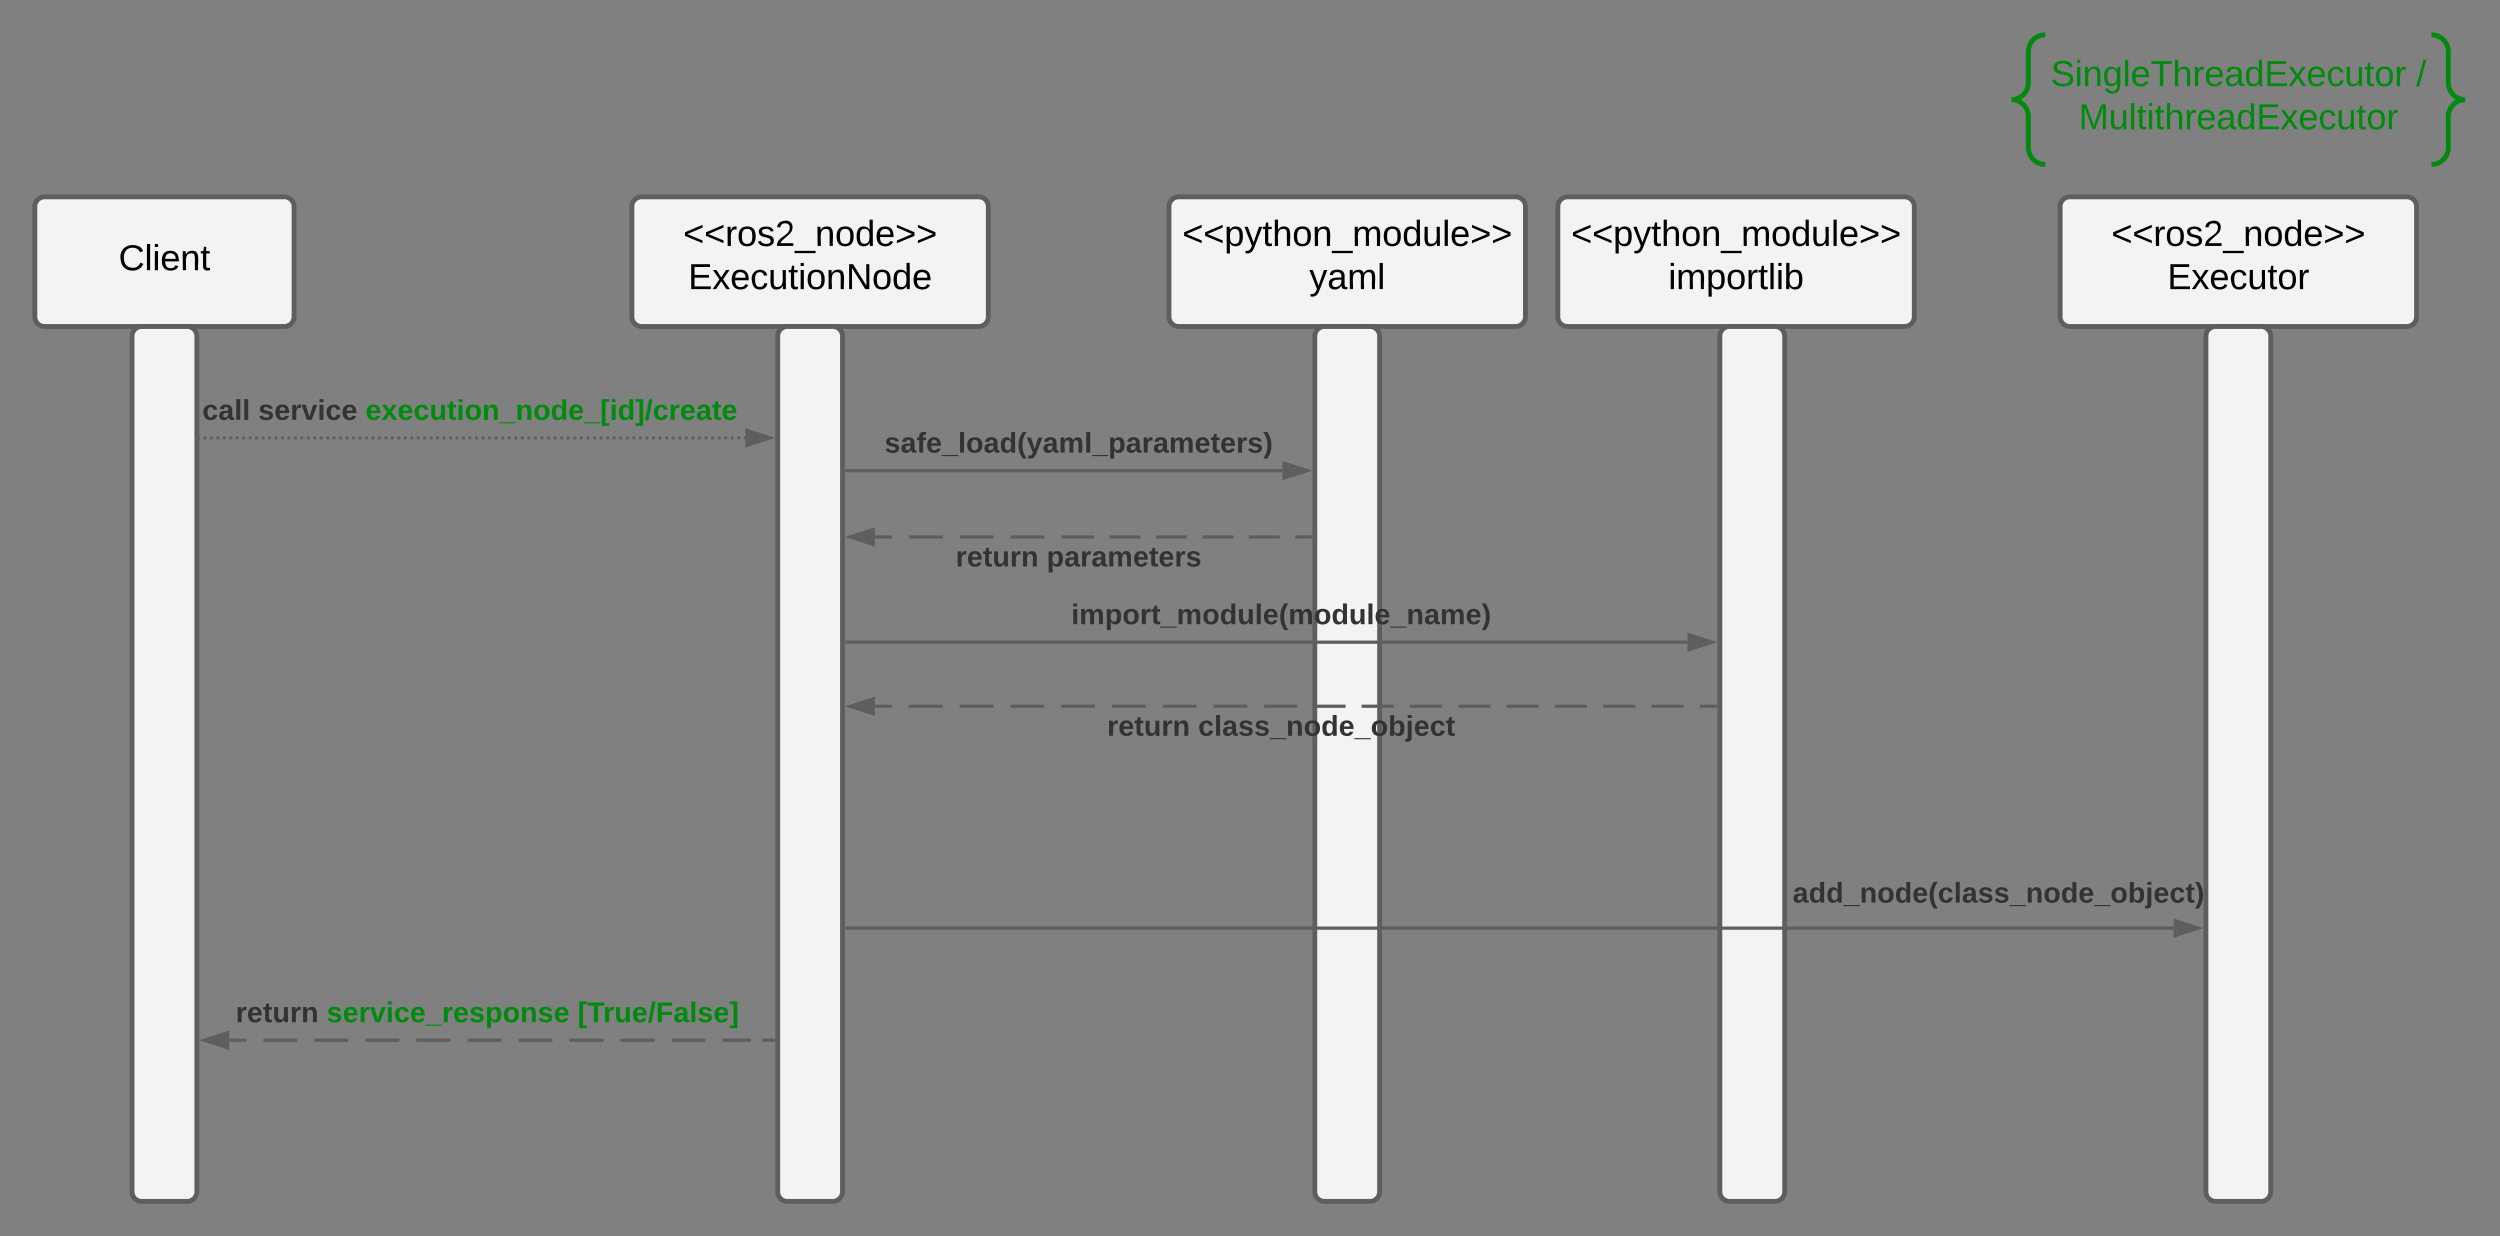 <svg xmlns="http://www.w3.org/2000/svg" xmlns:xlink="http://www.w3.org/1999/xlink" xmlns:lucid="lucid" width="1543" height="763"><rect width="100%" height="100%" fill="#808080" stroke="none"/><g transform="translate(-98.5 1341.5)" lucid:page-tab-id="9g0a13PdS5HU"><path d="M488.5-1214a6 6 0 0 1 6-6h208a6 6 0 0 1 6 6v68a6 6 0 0 1-6 6h-208a6 6 0 0 1-6-6z" stroke="#5e5e5e" stroke-width="3" fill="#f2f3f5"/><use xlink:href="#a" transform="matrix(1,0,0,1,488.5,-1220) translate(31.641 30.278)"/><use xlink:href="#b" transform="matrix(1,0,0,1,488.5,-1220) translate(34.758 56.944)"/><path d="M578.5-1134a6 6 0 0 1 6-6h28a6 6 0 0 1 6 6v528a6 6 0 0 1-6 6h-28a6 6 0 0 1-6-6z" stroke="#5e5e5e" stroke-width="3" fill="#f2f3f5"/><path d="M202-1071.23c0 .55-.45 1-1 1s-1-.45-1-1 .45-1 1-1 1 .45 1 1zm4 0c0 .55-.46 1-1 1-.56 0-1-.45-1-1s.44-1 1-1c.54 0 1 .45 1 1zm3.98 0c0 .55-.45 1-1 1s-1-.45-1-1 .45-1 1-1 1 .45 1 1zm4 0c0 .55-.46 1-1 1-.56 0-1-.45-1-1s.44-1 1-1c.54 0 1 .45 1 1zm3.98 0c0 .55-.45 1-1 1-.56 0-1-.45-1-1s.44-1 1-1c.55 0 1 .45 1 1zm4 0c0 .55-.46 1-1 1-.56 0-1-.45-1-1s.44-1 1-1c.54 0 1 .45 1 1zm3.98 0c0 .55-.45 1-1 1-.56 0-1-.45-1-1s.44-1 1-1c.55 0 1 .45 1 1zm4 0c0 .55-.46 1-1 1-.57 0-1-.45-1-1s.43-1 1-1c.54 0 1 .45 1 1zm3.97 0c0 .55-.43 1-1 1-.54 0-1-.45-1-1s.46-1 1-1c.57 0 1 .45 1 1zm4 0c0 .55-.44 1-1 1-.55 0-1-.45-1-1s.45-1 1-1c.56 0 1 .45 1 1zm4 0c0 .55-.45 1-1 1-.56 0-1-.45-1-1s.44-1 1-1c.55 0 1 .45 1 1zm3.98 0c0 .55-.44 1-1 1-.55 0-1-.45-1-1s.45-1 1-1c.56 0 1 .45 1 1zm4 0c0 .55-.45 1-1 1-.56 0-1-.45-1-1s.44-1 1-1c.55 0 1 .45 1 1zm3.98 0c0 .55-.45 1-1 1s-1-.45-1-1 .45-1 1-1 1 .45 1 1zm4 0c0 .55-.46 1-1 1-.56 0-1-.45-1-1s.44-1 1-1c.54 0 1 .45 1 1zm3.98 0c0 .55-.45 1-1 1s-1-.45-1-1 .45-1 1-1 1 .45 1 1zm4 0c0 .55-.46 1-1 1-.56 0-1-.45-1-1s.44-1 1-1c.54 0 1 .45 1 1zm3.98 0c0 .55-.45 1-1 1s-1-.45-1-1 .45-1 1-1 1 .45 1 1zm4 0c0 .55-.46 1-1 1-.56 0-1-.45-1-1s.44-1 1-1c.54 0 1 .45 1 1zm3.98 0c0 .55-.45 1-1 1s-1-.45-1-1 .45-1 1-1 1 .45 1 1zm4 0c0 .55-.46 1-1 1-.56 0-1-.45-1-1s.44-1 1-1c.54 0 1 .45 1 1zm3.98 0c0 .55-.45 1-1 1-.56 0-1-.45-1-1s.44-1 1-1c.55 0 1 .45 1 1zm4 0c0 .55-.46 1-1 1-.57 0-1-.45-1-1s.43-1 1-1c.54 0 1 .45 1 1zm3.98 0c0 .55-.45 1-1 1-.56 0-1-.45-1-1s.44-1 1-1c.55 0 1 .45 1 1zm4 0c0 .55-.46 1-1 1-.57 0-1-.45-1-1s.43-1 1-1c.54 0 1 .45 1 1zm3.97 0c0 .55-.44 1-1 1-.55 0-1-.45-1-1s.45-1 1-1c.56 0 1 .45 1 1zm4 0c0 .55-.45 1-1 1-.56 0-1-.45-1-1s.44-1 1-1c.55 0 1 .45 1 1zm3.98 0c0 .55-.44 1-1 1-.54 0-1-.45-1-1s.46-1 1-1c.56 0 1 .45 1 1zm4 0c0 .55-.45 1-1 1s-1-.45-1-1 .45-1 1-1 1 .45 1 1zm4 0c0 .55-.46 1-1 1-.56 0-1-.45-1-1s.44-1 1-1c.54 0 1 .45 1 1zm3.98 0c0 .55-.45 1-1 1s-1-.45-1-1 .45-1 1-1 1 .45 1 1zm4 0c0 .55-.46 1-1 1-.56 0-1-.45-1-1s.44-1 1-1c.54 0 1 .45 1 1zm3.98 0c0 .55-.45 1-1 1s-1-.45-1-1 .45-1 1-1 1 .45 1 1zm4 0c0 .55-.46 1-1 1-.56 0-1-.45-1-1s.44-1 1-1c.54 0 1 .45 1 1zm3.98 0c0 .55-.45 1-1 1s-1-.45-1-1 .45-1 1-1 1 .45 1 1zm4 0c0 .55-.46 1-1 1-.56 0-1-.45-1-1s.44-1 1-1c.54 0 1 .45 1 1zm3.98 0c0 .55-.45 1-1 1-.56 0-1-.45-1-1s.44-1 1-1c.55 0 1 .45 1 1zm4 0c0 .55-.46 1-1 1-.57 0-1-.45-1-1s.43-1 1-1c.54 0 1 .45 1 1zm3.98 0c0 .55-.45 1-1 1-.56 0-1-.45-1-1s.44-1 1-1c.55 0 1 .45 1 1zm3.98 0c0 .55-.44 1-1 1-.55 0-1-.45-1-1s.45-1 1-1c.56 0 1 .45 1 1zm4 0c0 .55-.45 1-1 1-.56 0-1-.45-1-1s.44-1 1-1c.55 0 1 .45 1 1zm3.98 0c0 .55-.44 1-1 1-.55 0-1-.45-1-1s.45-1 1-1c.56 0 1 .45 1 1zm4 0c0 .55-.45 1-1 1-.56 0-1-.45-1-1s.44-1 1-1c.55 0 1 .45 1 1zm3.98 0c0 .55-.44 1-1 1-.55 0-1-.45-1-1s.45-1 1-1c.56 0 1 .45 1 1zm4 0c0 .55-.46 1-1 1-.56 0-1-.45-1-1s.44-1 1-1c.54 0 1 .45 1 1zm3.98 0c0 .55-.45 1-1 1s-1-.45-1-1 .45-1 1-1 1 .45 1 1zm4 0c0 .55-.46 1-1 1-.56 0-1-.45-1-1s.44-1 1-1c.54 0 1 .45 1 1zm3.98 0c0 .55-.45 1-1 1s-1-.45-1-1 .45-1 1-1 1 .45 1 1zm4.05 0c0 .55-.45 1-1 1-.56 0-1-.45-1-1s.44-1 1-1c.55 0 1 .45 1 1zm4.05 0c0 .55-.45 1-1 1-.56 0-1-.45-1-1s.44-1 1-1c.55 0 1 .45 1 1zm4.04 0c0 .55-.44 1-1 1-.55 0-1-.45-1-1s.45-1 1-1c.56 0 1 .45 1 1zm4.05 0c0 .55-.46 1-1 1-.56 0-1-.45-1-1s.44-1 1-1c.54 0 1 .45 1 1zm4.04 0c0 .55-.45 1-1 1-.56 0-1-.45-1-1s.44-1 1-1c.55 0 1 .45 1 1zm4.05 0c0 .55-.46 1-1 1-.57 0-1-.45-1-1s.43-1 1-1c.54 0 1 .45 1 1zm4.03 0c0 .55-.44 1-1 1-.55 0-1-.45-1-1s.45-1 1-1c.56 0 1 .45 1 1zm4.05 0c0 .55-.45 1-1 1s-1-.45-1-1 .45-1 1-1 1 .45 1 1zm4.05 0c0 .55-.45 1-1 1s-1-.45-1-1 .45-1 1-1 1 .45 1 1zm4.05 0c0 .55-.45 1-1 1-.56 0-1-.45-1-1s.44-1 1-1c.55 0 1 .45 1 1zm4.04 0c0 .55-.44 1-1 1-.55 0-1-.45-1-1s.45-1 1-1c.56 0 1 .45 1 1zm4.05 0c0 .55-.45 1-1 1s-1-.45-1-1 .45-1 1-1 1 .45 1 1zm4.05 0c0 .55-.45 1-1 1s-1-.45-1-1 .45-1 1-1 1 .45 1 1zm4.05 0c0 .55-.45 1-1 1-.56 0-1-.45-1-1s.44-1 1-1c.55 0 1 .45 1 1zm4.04 0c0 .55-.43 1-1 1-.54 0-1-.45-1-1s.46-1 1-1c.57 0 1 .45 1 1zm4.06 0c0 .55-.45 1-1 1s-1-.45-1-1 .45-1 1-1 1 .45 1 1zm4.05 0c0 .55-.44 1-1 1-.54 0-1-.45-1-1s.46-1 1-1c.56 0 1 .45 1 1zm4.06 0c0 .55-.45 1-1 1-.56 0-1-.45-1-1s.44-1 1-1c.55 0 1 .45 1 1zm4.04 0c0 .55-.44 1-1 1-.55 0-1-.45-1-1s.45-1 1-1c.56 0 1 .45 1 1zm4.05 0c0 .55-.45 1-1 1s-1-.45-1-1 .45-1 1-1 1 .45 1 1zm4.05 0c0 .55-.45 1-1 1s-1-.45-1-1 .45-1 1-1 1 .45 1 1zm4.05 0c0 .55-.45 1-1 1-.56 0-1-.45-1-1s.44-1 1-1c.55 0 1 .45 1 1zm4.04 0c0 .55-.45 1-1 1-.56 0-1-.45-1-1s.44-1 1-1c.55 0 1 .45 1 1zm4.04 0c0 .55-.45 1-1 1s-1-.45-1-1 .45-1 1-1 1 .45 1 1zm4.05 0c0 .55-.46 1-1 1-.56 0-1-.45-1-1s.44-1 1-1c.54 0 1 .45 1 1zm4.04 0c0 .55-.45 1-1 1-.56 0-1-.45-1-1s.44-1 1-1c.55 0 1 .45 1 1zm4.04 0c0 .55-.44 1-1 1-.55 0-1-.45-1-1s.45-1 1-1c.56 0 1 .45 1 1zm4.05 0c0 .55-.45 1-1 1s-1-.45-1-1 .45-1 1-1 1 .45 1 1zm4.05 0c0 .55-.45 1-1 1s-1-.45-1-1 .45-1 1-1 1 .45 1 1zm4.05 0c0 .55-.45 1-1 1-.56 0-1-.45-1-1s.44-1 1-1c.55 0 1 .45 1 1zm4.04 0c0 .55-.44 1-1 1-.55 0-1-.45-1-1s.45-1 1-1c.56 0 1 .45 1 1zm4.05 0c0 .55-.45 1-1 1s-1-.45-1-1 .45-1 1-1 1 .45 1 1zm4.05 0c0 .55-.45 1-1 1s-1-.45-1-1 .45-1 1-1 1 .45 1 1zm4.05 0c0 .55-.45 1-1 1-.56 0-1-.45-1-1s.44-1 1-1c.55 0 1 .45 1 1zm4.04 0c0 .55-.44 1-1 1-.55 0-1-.45-1-1s.45-1 1-1c.56 0 1 .45 1 1zm4.05 0c0 .55-.44 1-1 1-.54 0-1-.45-1-1s.46-1 1-1c.56 0 1 .45 1 1zm4.06 0c0 .55-.45 1-1 1s-1-.45-1-1 .45-1 1-1 1 .45 1 1zm4.05 0c0 .55-.44 1-1 1-.54 0-1-.45-1-1s.46-1 1-1c.56 0 1 .45 1 1zm4.05 0c0 .55-.44 1-1 1-.55 0-1-.45-1-1s.45-1 1-1c.56 0 1 .45 1 1zm4.05 0c0 .55-.45 1-1 1s-1-.45-1-1 .45-1 1-1 1 .45 1 1zm4.05 0c0 .55-.45 1-1 1s-1-.45-1-1 .45-1 1-1 1 .45 1 1zm4.05 0c0 .55-.45 1-1 1s-1-.45-1-1 .45-1 1-1 1 .45 1 1z" fill="#5e5e5e"/><path d="M201.03-1071.23H200" stroke="#5e5e5e" stroke-width="2" fill="none"/><path d="M573.76-1071.23l-14.26 4.64v-9.27z" stroke="#5e5e5e" stroke-width="2" fill="#5e5e5e"/><use xlink:href="#c" transform="matrix(1,0,0,1,223.34,-1096.563) translate(0.005 14.222)"/><use xlink:href="#d" transform="matrix(1,0,0,1,223.34,-1096.563) translate(34.573 14.222)"/><use xlink:href="#e" transform="matrix(1,0,0,1,223.34,-1096.563) translate(100.746 14.222)"/><path d="M576-699.47h-7m-7 0h-17.5m-10.5 0h-21m-10.5 0h-21m-10.5 0h-21m-10.5 0h-21m-10.5 0h-21m-10.5 0h-21m-10.5 0h-21m-10.5 0h-21m-10.5 0h-21m-10.5 0H240" stroke="#5e5e5e" stroke-width="2" fill="none"/><path d="M577-698.5h-1.03v-1.95H577z" stroke="#5e5e5e" stroke-width=".05" fill="#5e5e5e"/><path d="M224.74-699.47L239-704.1v9.26z" stroke="#5e5e5e" stroke-width="2" fill="#5e5e5e"/><use xlink:href="#f" transform="matrix(1,0,0,1,243.966,-724.807) translate(0.005 14.222)"/><use xlink:href="#g" transform="matrix(1,0,0,1,243.966,-724.807) translate(56.153 14.222)"/><use xlink:href="#h" transform="matrix(1,0,0,1,243.966,-724.807) translate(211.067 14.222)"/><path d="M120-1214a6 6 0 0 1 6-6h148a6 6 0 0 1 6 6v68a6 6 0 0 1-6 6H126a6 6 0 0 1-6-6z" stroke="#5e5e5e" stroke-width="3" fill="#f2f3f5"/><use xlink:href="#i" transform="matrix(1,0,0,1,120,-1220) translate(51.703 45.278)"/><path d="M180-1134a6 6 0 0 1 6-6h28a6 6 0 0 1 6 6v528a6 6 0 0 1-6 6h-28a6 6 0 0 1-6-6zM820-1214a6 6 0 0 1 6-6h208a6 6 0 0 1 6 6v68a6 6 0 0 1-6 6H826a6 6 0 0 1-6-6z" stroke="#5e5e5e" stroke-width="3" fill="#f2f3f5"/><use xlink:href="#j" transform="matrix(1,0,0,1,820,-1220) translate(8.215 30.278)"/><use xlink:href="#k" transform="matrix(1,0,0,1,820,-1220) translate(86.61 56.944)"/><path d="M910-1134a6 6 0 0 1 6-6h28a6 6 0 0 1 6 6v528a6 6 0 0 1-6 6h-28a6 6 0 0 1-6-6z" stroke="#5e5e5e" stroke-width="3" fill="#f2f3f5"/><path d="M621-1051.03h269" stroke="#5e5e5e" stroke-width="2" fill="none"/><path d="M621.03-1050.05H620v-1.95h1.03z" stroke="#5e5e5e" stroke-width=".05" fill="#5e5e5e"/><path d="M905.26-1051.03L891-1046.4v-9.26z" stroke="#5e5e5e" stroke-width="2" fill="#5e5e5e"/><use xlink:href="#l" transform="matrix(1,0,0,1,644.423,-1076.361) translate(0.005 14.222)"/><path d="M907.5-1010.08h-9.55m-9.55 0h-19.1m-9.55 0h-19.1m-9.55 0H812m-9.55 0h-19.1m-9.55 0h-20.03m-10.48 0h-20.97m-10.48 0H690.9m-10.48 0h-20.96m-10.48 0H638.5" stroke="#5e5e5e" stroke-width="2" fill="none"/><path d="M908.5-1009.1h-1.03v-1.96h1.03z" stroke="#5e5e5e" stroke-width=".05" fill="#5e5e5e"/><path d="M623.24-1010.08l14.26-4.64v9.27z" stroke="#5e5e5e" stroke-width="2" fill="#5e5e5e"/><use xlink:href="#m" transform="matrix(1,0,0,1,688.324,-1006.083) translate(0.005 14.222)"/><use xlink:href="#n" transform="matrix(1,0,0,1,688.324,-1006.083) translate(56.153 14.222)"/><path d="M1060-1214a6 6 0 0 1 6-6h208a6 6 0 0 1 6 6v68a6 6 0 0 1-6 6h-208a6 6 0 0 1-6-6z" stroke="#5e5e5e" stroke-width="3" fill="#f2f3f5"/><use xlink:href="#j" transform="matrix(1,0,0,1,1060,-1220) translate(8.215 30.278)"/><use xlink:href="#o" transform="matrix(1,0,0,1,1060,-1220) translate(68.184 56.944)"/><path d="M621-945.14h519" stroke="#5e5e5e" stroke-width="2" fill="none"/><path d="M621.03-944.16H620v-1.95h1.03z" stroke="#5e5e5e" stroke-width=".05" fill="#5e5e5e"/><path d="M1155.26-945.14L1141-940.5v-9.27z" stroke="#5e5e5e" stroke-width="2" fill="#5e5e5e"/><use xlink:href="#p" transform="matrix(1,0,0,1,759.67,-970.471) translate(0.005 14.222)"/><path d="M1160-1134a6 6 0 0 1 6-6h28a6 6 0 0 1 6 6v528a6 6 0 0 1-6 6h-28a6 6 0 0 1-6-6z" stroke="#5e5e5e" stroke-width="3" fill="#f2f3f5"/><path d="M1157.5-905.6h-9.93m-9.94 0h-19.87m-9.94 0h-19.87m-9.93 0h-19.87m-9.94 0h-19.86m-9.93 0h-19.86m-9.94 0h-19.87m-9.93 0h-19.87m-9.94 0H909.1m-9.94 0H878.8m-10.45 0h-20.9m-10.44 0h-20.88m-10.45 0h-20.9m-10.45 0h-20.9m-10.44 0h-20.9m-10.44 0h-20.9m-10.45 0h-20.9m-10.45 0H638.5" stroke="#5e5e5e" stroke-width="2" fill="none"/><path d="M1158.5-904.63h-1.03v-1.95h1.03z" stroke="#5e5e5e" stroke-width=".05" fill="#5e5e5e"/><path d="M623.24-905.6l14.26-4.64v9.27z" stroke="#5e5e5e" stroke-width="2" fill="#5e5e5e"/><use xlink:href="#m" transform="matrix(1,0,0,1,781.818,-901.605) translate(0.005 14.222)"/><use xlink:href="#q" transform="matrix(1,0,0,1,781.818,-901.605) translate(56.153 14.222)"/><path d="M1370-1214a6 6 0 0 1 6-6h208a6 6 0 0 1 6 6v68a6 6 0 0 1-6 6h-208a6 6 0 0 1-6-6z" stroke="#5e5e5e" stroke-width="3" fill="#f2f3f5"/><g><use xlink:href="#a" transform="matrix(1,0,0,1,1370,-1220) translate(31.641 30.278)"/><use xlink:href="#r" transform="matrix(1,0,0,1,1370,-1220) translate(66.209 56.944)"/></g><path d="M621-768.65h819" stroke="#5e5e5e" stroke-width="2" fill="none"/><path d="M621.03-767.68H620v-1.95h1.03z" stroke="#5e5e5e" stroke-width=".05" fill="#5e5e5e"/><path d="M1455.26-768.65l-14.26 4.63v-9.27z" stroke="#5e5e5e" stroke-width="2" fill="#5e5e5e"/><g><use xlink:href="#s" transform="matrix(1,0,0,1,1204.912,-798.623) translate(0.005 14.222)"/></g><path d="M1460-1134a6 6 0 0 1 6-6h28a6 6 0 0 1 6 6v528a6 6 0 0 1-6 6h-28a6 6 0 0 1-6-6z" stroke="#5e5e5e" stroke-width="3" fill="#f2f3f5"/><path d="M1360.8-1320c-5.74 0-10.4 4.66-10.4 10.4v19.2c0 5.74-4.66 10.4-10.4 10.4 5.74 0 10.4 4.66 10.4 10.4v19.2c0 5.74 4.66 10.4 10.4 10.4m238.4 0c5.74 0 10.4-4.66 10.4-10.4v-19.2c0-5.74 4.66-10.4 10.4-10.4-5.74 0-10.4-4.66-10.4-10.4v-19.2c0-5.74-4.66-10.4-10.4-10.4" stroke="#008a0e" stroke-width="3" fill="none"/><g><use xlink:href="#t" transform="matrix(1,0,0,1,1355.6,-1320) translate(8.605 31.611)"/><use xlink:href="#u" transform="matrix(1,0,0,1,1355.6,-1320) translate(234.222 31.611)"/><use xlink:href="#v" transform="matrix(1,0,0,1,1355.6,-1320) translate(25.889 58.278)"/></g><defs><path d="M18-100v-36l175-74v27L42-118l151 64v27" id="w"/><path d="M114-163C36-179 61-72 57 0H25l-1-190h30c1 12-1 29 2 39 6-27 23-49 58-41v29" id="x"/><path d="M100-194c62-1 85 37 85 99 1 63-27 99-86 99S16-35 15-95c0-66 28-99 85-99zM99-20c44 1 53-31 53-75 0-43-8-75-51-75s-53 32-53 75 10 74 51 75" id="y"/><path d="M135-143c-3-34-86-38-87 0 15 53 115 12 119 90S17 21 10-45l28-5c4 36 97 45 98 0-10-56-113-15-118-90-4-57 82-63 122-42 12 7 21 19 24 35" id="z"/><path d="M101-251c82-7 93 87 43 132L82-64C71-53 59-42 53-27h129V0H18c2-99 128-94 128-182 0-28-16-43-45-43s-46 15-49 41l-32-3c6-41 34-60 81-64" id="A"/><path d="M-5 72V49h209v23H-5" id="B"/><path d="M117-194c89-4 53 116 60 194h-32v-121c0-31-8-49-39-48C34-167 62-67 57 0H25l-1-190h30c1 10-1 24 2 32 11-22 29-35 61-36" id="C"/><path d="M85-194c31 0 48 13 60 33l-1-100h32l1 261h-30c-2-10 0-23-3-31C134-8 116 4 85 4 32 4 16-35 15-94c0-66 23-100 70-100zm9 24c-40 0-46 34-46 75 0 40 6 74 45 74 42 0 51-32 51-76 0-42-9-74-50-73" id="D"/><path d="M100-194c63 0 86 42 84 106H49c0 40 14 67 53 68 26 1 43-12 49-29l28 8c-11 28-37 45-77 45C44 4 14-33 15-96c1-61 26-98 85-98zm52 81c6-60-76-77-97-28-3 7-6 17-6 28h103" id="E"/><path d="M18-27v-27l151-64-151-65v-27l175 74v36" id="F"/><g id="a"><use transform="matrix(0.062,0,0,0.062,0,0)" xlink:href="#w"/><use transform="matrix(0.062,0,0,0.062,12.963,0)" xlink:href="#w"/><use transform="matrix(0.062,0,0,0.062,25.926,0)" xlink:href="#x"/><use transform="matrix(0.062,0,0,0.062,33.272,0)" xlink:href="#y"/><use transform="matrix(0.062,0,0,0.062,45.617,0)" xlink:href="#z"/><use transform="matrix(0.062,0,0,0.062,56.728,0)" xlink:href="#A"/><use transform="matrix(0.062,0,0,0.062,69.074,0)" xlink:href="#B"/><use transform="matrix(0.062,0,0,0.062,81.42,0)" xlink:href="#C"/><use transform="matrix(0.062,0,0,0.062,93.765,0)" xlink:href="#y"/><use transform="matrix(0.062,0,0,0.062,106.111,0)" xlink:href="#D"/><use transform="matrix(0.062,0,0,0.062,118.457,0)" xlink:href="#E"/><use transform="matrix(0.062,0,0,0.062,130.802,0)" xlink:href="#F"/><use transform="matrix(0.062,0,0,0.062,143.765,0)" xlink:href="#F"/></g><path d="M30 0v-248h187v28H63v79h144v27H63v87h162V0H30" id="G"/><path d="M141 0L90-78 38 0H4l68-98-65-92h35l48 74 47-74h35l-64 92 68 98h-35" id="H"/><path d="M96-169c-40 0-48 33-48 73s9 75 48 75c24 0 41-14 43-38l32 2c-6 37-31 61-74 61-59 0-76-41-82-99-10-93 101-131 147-64 4 7 5 14 7 22l-32 3c-4-21-16-35-41-35" id="I"/><path d="M84 4C-5 8 30-112 23-190h32v120c0 31 7 50 39 49 72-2 45-101 50-169h31l1 190h-30c-1-10 1-25-2-33-11 22-28 36-60 37" id="J"/><path d="M59-47c-2 24 18 29 38 22v24C64 9 27 4 27-40v-127H5v-23h24l9-43h21v43h35v23H59v120" id="K"/><path d="M24-231v-30h32v30H24zM24 0v-190h32V0H24" id="L"/><path d="M190 0L58-211 59 0H30v-248h39L202-35l-2-213h31V0h-41" id="M"/><g id="b"><use transform="matrix(0.062,0,0,0.062,0,0)" xlink:href="#G"/><use transform="matrix(0.062,0,0,0.062,14.815,0)" xlink:href="#H"/><use transform="matrix(0.062,0,0,0.062,25.926,0)" xlink:href="#E"/><use transform="matrix(0.062,0,0,0.062,38.272,0)" xlink:href="#I"/><use transform="matrix(0.062,0,0,0.062,49.383,0)" xlink:href="#J"/><use transform="matrix(0.062,0,0,0.062,61.728,0)" xlink:href="#K"/><use transform="matrix(0.062,0,0,0.062,67.901,0)" xlink:href="#L"/><use transform="matrix(0.062,0,0,0.062,72.778,0)" xlink:href="#y"/><use transform="matrix(0.062,0,0,0.062,85.123,0)" xlink:href="#C"/><use transform="matrix(0.062,0,0,0.062,97.469,0)" xlink:href="#M"/><use transform="matrix(0.062,0,0,0.062,113.457,0)" xlink:href="#y"/><use transform="matrix(0.062,0,0,0.062,125.802,0)" xlink:href="#D"/><use transform="matrix(0.062,0,0,0.062,138.148,0)" xlink:href="#E"/></g><path fill="#333" d="M190-63c-7 42-38 67-86 67-59 0-84-38-90-98-12-110 154-137 174-36l-49 2c-2-19-15-32-35-32-30 0-35 28-38 64-6 74 65 87 74 30" id="N"/><path fill="#333" d="M133-34C117-15 103 5 69 4 32 3 11-16 11-54c-1-60 55-63 116-61 1-26-3-47-28-47-18 1-26 9-28 27l-52-2c7-38 36-58 82-57s74 22 75 68l1 82c-1 14 12 18 25 15v27c-30 8-71 5-69-32zm-48 3c29 0 43-24 42-57-32 0-66-3-65 30 0 17 8 27 23 27" id="O"/><path fill="#333" d="M25 0v-261h50V0H25" id="P"/><g id="c"><use transform="matrix(0.049,0,0,0.049,0,0)" xlink:href="#N"/><use transform="matrix(0.049,0,0,0.049,9.877,0)" xlink:href="#O"/><use transform="matrix(0.049,0,0,0.049,19.753,0)" xlink:href="#P"/><use transform="matrix(0.049,0,0,0.049,24.691,0)" xlink:href="#P"/></g><path fill="#333" d="M137-138c1-29-70-34-71-4 15 46 118 7 119 86 1 83-164 76-172 9l43-7c4 19 20 25 44 25 33 8 57-30 24-41C81-84 22-81 20-136c-2-80 154-74 161-7" id="Q"/><path fill="#333" d="M185-48c-13 30-37 53-82 52C43 2 14-33 14-96s30-98 90-98c62 0 83 45 84 108H66c0 31 8 55 39 56 18 0 30-7 34-22zm-45-69c5-46-57-63-70-21-2 6-4 13-4 21h74" id="R"/><path fill="#333" d="M135-150c-39-12-60 13-60 57V0H25l-1-190h47c2 13-1 29 3 40 6-28 27-53 61-41v41" id="S"/><path fill="#333" d="M128 0H69L1-190h53L99-40l48-150h52" id="T"/><path fill="#333" d="M25-224v-37h50v37H25zM25 0v-190h50V0H25" id="U"/><g id="d"><use transform="matrix(0.049,0,0,0.049,0,0)" xlink:href="#Q"/><use transform="matrix(0.049,0,0,0.049,9.877,0)" xlink:href="#R"/><use transform="matrix(0.049,0,0,0.049,19.753,0)" xlink:href="#S"/><use transform="matrix(0.049,0,0,0.049,26.667,0)" xlink:href="#T"/><use transform="matrix(0.049,0,0,0.049,36.543,0)" xlink:href="#U"/><use transform="matrix(0.049,0,0,0.049,41.481,0)" xlink:href="#N"/><use transform="matrix(0.049,0,0,0.049,51.358,0)" xlink:href="#R"/></g><path fill="#008a0e" d="M185-48c-13 30-37 53-82 52C43 2 14-33 14-96s30-98 90-98c62 0 83 45 84 108H66c0 31 8 55 39 56 18 0 30-7 34-22zm-45-69c5-46-57-63-70-21-2 6-4 13-4 21h74" id="V"/><path fill="#008a0e" d="M144 0l-44-69L55 0H2l70-98-66-92h53l41 62 40-62h54l-67 91 71 99h-54" id="W"/><path fill="#008a0e" d="M190-63c-7 42-38 67-86 67-59 0-84-38-90-98-12-110 154-137 174-36l-49 2c-2-19-15-32-35-32-30 0-35 28-38 64-6 74 65 87 74 30" id="X"/><path fill="#008a0e" d="M85 4C-2 5 27-109 22-190h50c7 57-23 150 33 157 60-5 35-97 40-157h50l1 190h-47c-2-12 1-28-3-38-12 25-28 42-61 42" id="Y"/><path fill="#008a0e" d="M115-3C79 11 28 4 28-45v-112H4v-33h27l15-45h31v45h36v33H77v99c-1 23 16 31 38 25v30" id="Z"/><path fill="#008a0e" d="M25-224v-37h50v37H25zM25 0v-190h50V0H25" id="aa"/><path fill="#008a0e" d="M110-194c64 0 96 36 96 99 0 64-35 99-97 99-61 0-95-36-95-99 0-62 34-99 96-99zm-1 164c35 0 45-28 45-65 0-40-10-65-43-65-34 0-45 26-45 65 0 36 10 65 43 65" id="ab"/><path fill="#008a0e" d="M135-194c87-1 58 113 63 194h-50c-7-57 23-157-34-157-59 0-34 97-39 157H25l-1-190h47c2 12-1 28 3 38 12-26 28-41 61-42" id="ac"/><path fill="#008a0e" d="M-4 44V30h207v14H-4" id="ad"/><path fill="#008a0e" d="M88-194c31-1 46 15 58 34l-1-101h50l1 261h-48c-2-10 0-23-3-31C134-8 116 4 84 4 32 4 16-41 15-95c0-56 19-97 73-99zm17 164c33 0 40-30 41-66 1-37-9-64-41-64s-38 30-39 65c0 43 13 65 39 65" id="ae"/><path fill="#008a0e" d="M20 75v-336h95v34H67V41h48v34H20" id="af"/><path fill="#008a0e" d="M4 75V41h49v-268H4v-34h96V75H4" id="ag"/><path fill="#008a0e" d="M4 7l51-268h42L46 7H4" id="ah"/><path fill="#008a0e" d="M135-150c-39-12-60 13-60 57V0H25l-1-190h47c2 13-1 29 3 40 6-28 27-53 61-41v41" id="ai"/><path fill="#008a0e" d="M133-34C117-15 103 5 69 4 32 3 11-16 11-54c-1-60 55-63 116-61 1-26-3-47-28-47-18 1-26 9-28 27l-52-2c7-38 36-58 82-57s74 22 75 68l1 82c-1 14 12 18 25 15v27c-30 8-71 5-69-32zm-48 3c29 0 43-24 42-57-32 0-66-3-65 30 0 17 8 27 23 27" id="aj"/><g id="e"><use transform="matrix(0.049,0,0,0.049,0,0)" xlink:href="#V"/><use transform="matrix(0.049,0,0,0.049,9.877,0)" xlink:href="#W"/><use transform="matrix(0.049,0,0,0.049,19.753,0)" xlink:href="#V"/><use transform="matrix(0.049,0,0,0.049,29.63,0)" xlink:href="#X"/><use transform="matrix(0.049,0,0,0.049,39.506,0)" xlink:href="#Y"/><use transform="matrix(0.049,0,0,0.049,50.321,0)" xlink:href="#Z"/><use transform="matrix(0.049,0,0,0.049,56.198,0)" xlink:href="#aa"/><use transform="matrix(0.049,0,0,0.049,61.136,0)" xlink:href="#ab"/><use transform="matrix(0.049,0,0,0.049,71.951,0)" xlink:href="#ac"/><use transform="matrix(0.049,0,0,0.049,82.765,0)" xlink:href="#ad"/><use transform="matrix(0.049,0,0,0.049,92.642,0)" xlink:href="#ac"/><use transform="matrix(0.049,0,0,0.049,103.457,0)" xlink:href="#ab"/><use transform="matrix(0.049,0,0,0.049,114.272,0)" xlink:href="#ae"/><use transform="matrix(0.049,0,0,0.049,125.086,0)" xlink:href="#V"/><use transform="matrix(0.049,0,0,0.049,134.963,0)" xlink:href="#ad"/><use transform="matrix(0.049,0,0,0.049,144.84,0)" xlink:href="#af"/><use transform="matrix(0.049,0,0,0.049,150.716,0)" xlink:href="#aa"/><use transform="matrix(0.049,0,0,0.049,155.654,0)" xlink:href="#ae"/><use transform="matrix(0.049,0,0,0.049,166.469,0)" xlink:href="#ag"/><use transform="matrix(0.049,0,0,0.049,172.346,0)" xlink:href="#ah"/><use transform="matrix(0.049,0,0,0.049,177.284,0)" xlink:href="#X"/><use transform="matrix(0.049,0,0,0.049,187.16,0)" xlink:href="#ai"/><use transform="matrix(0.049,0,0,0.049,194.074,0)" xlink:href="#V"/><use transform="matrix(0.049,0,0,0.049,203.951,0)" xlink:href="#aj"/><use transform="matrix(0.049,0,0,0.049,213.827,0)" xlink:href="#Z"/><use transform="matrix(0.049,0,0,0.049,219.704,0)" xlink:href="#V"/></g><path fill="#333" d="M115-3C79 11 28 4 28-45v-112H4v-33h27l15-45h31v45h36v33H77v99c-1 23 16 31 38 25v30" id="ak"/><path fill="#333" d="M85 4C-2 5 27-109 22-190h50c7 57-23 150 33 157 60-5 35-97 40-157h50l1 190h-47c-2-12 1-28-3-38-12 25-28 42-61 42" id="al"/><path fill="#333" d="M135-194c87-1 58 113 63 194h-50c-7-57 23-157-34-157-59 0-34 97-39 157H25l-1-190h47c2 12-1 28 3 38 12-26 28-41 61-42" id="am"/><g id="f"><use transform="matrix(0.049,0,0,0.049,0,0)" xlink:href="#S"/><use transform="matrix(0.049,0,0,0.049,6.914,0)" xlink:href="#R"/><use transform="matrix(0.049,0,0,0.049,16.79,0)" xlink:href="#ak"/><use transform="matrix(0.049,0,0,0.049,22.667,0)" xlink:href="#al"/><use transform="matrix(0.049,0,0,0.049,33.481,0)" xlink:href="#S"/><use transform="matrix(0.049,0,0,0.049,40.395,0)" xlink:href="#am"/></g><path fill="#008a0e" d="M137-138c1-29-70-34-71-4 15 46 118 7 119 86 1 83-164 76-172 9l43-7c4 19 20 25 44 25 33 8 57-30 24-41C81-84 22-81 20-136c-2-80 154-74 161-7" id="an"/><path fill="#008a0e" d="M128 0H69L1-190h53L99-40l48-150h52" id="ao"/><path fill="#008a0e" d="M135-194c53 0 70 44 70 98 0 56-19 98-73 100-31 1-45-17-59-34 3 33 2 69 2 105H25l-1-265h48c2 10 0 23 3 31 11-24 29-35 60-35zM114-30c33 0 39-31 40-66 0-38-9-64-40-64-56 0-55 130 0 130" id="ap"/><g id="g"><use transform="matrix(0.049,0,0,0.049,0,0)" xlink:href="#an"/><use transform="matrix(0.049,0,0,0.049,9.877,0)" xlink:href="#V"/><use transform="matrix(0.049,0,0,0.049,19.753,0)" xlink:href="#ai"/><use transform="matrix(0.049,0,0,0.049,26.667,0)" xlink:href="#ao"/><use transform="matrix(0.049,0,0,0.049,36.543,0)" xlink:href="#aa"/><use transform="matrix(0.049,0,0,0.049,41.481,0)" xlink:href="#X"/><use transform="matrix(0.049,0,0,0.049,51.358,0)" xlink:href="#V"/><use transform="matrix(0.049,0,0,0.049,61.235,0)" xlink:href="#ad"/><use transform="matrix(0.049,0,0,0.049,71.111,0)" xlink:href="#ai"/><use transform="matrix(0.049,0,0,0.049,78.025,0)" xlink:href="#V"/><use transform="matrix(0.049,0,0,0.049,87.901,0)" xlink:href="#an"/><use transform="matrix(0.049,0,0,0.049,97.778,0)" xlink:href="#ap"/><use transform="matrix(0.049,0,0,0.049,108.593,0)" xlink:href="#ab"/><use transform="matrix(0.049,0,0,0.049,119.407,0)" xlink:href="#ac"/><use transform="matrix(0.049,0,0,0.049,130.222,0)" xlink:href="#an"/><use transform="matrix(0.049,0,0,0.049,140.099,0)" xlink:href="#V"/></g><path fill="#008a0e" d="M136-208V0H84v-208H4v-40h212v40h-80" id="aq"/><path fill="#008a0e" d="M76-208v77h127v40H76V0H24v-248h183v40H76" id="ar"/><path fill="#008a0e" d="M25 0v-261h50V0H25" id="as"/><g id="h"><use transform="matrix(0.049,0,0,0.049,0,0)" xlink:href="#af"/><use transform="matrix(0.049,0,0,0.049,5.877,0)" xlink:href="#aq"/><use transform="matrix(0.049,0,0,0.049,15.704,0)" xlink:href="#ai"/><use transform="matrix(0.049,0,0,0.049,22.617,0)" xlink:href="#Y"/><use transform="matrix(0.049,0,0,0.049,33.432,0)" xlink:href="#V"/><use transform="matrix(0.049,0,0,0.049,43.309,0)" xlink:href="#ah"/><use transform="matrix(0.049,0,0,0.049,48.247,0)" xlink:href="#ar"/><use transform="matrix(0.049,0,0,0.049,59.062,0)" xlink:href="#aj"/><use transform="matrix(0.049,0,0,0.049,68.938,0)" xlink:href="#as"/><use transform="matrix(0.049,0,0,0.049,73.877,0)" xlink:href="#an"/><use transform="matrix(0.049,0,0,0.049,83.753,0)" xlink:href="#V"/><use transform="matrix(0.049,0,0,0.049,93.63,0)" xlink:href="#ag"/></g><path d="M212-179c-10-28-35-45-73-45-59 0-87 40-87 99 0 60 29 101 89 101 43 0 62-24 78-52l27 14C228-24 195 4 139 4 59 4 22-46 18-125c-6-104 99-153 187-111 19 9 31 26 39 46" id="at"/><path d="M24 0v-261h32V0H24" id="au"/><g id="i"><use transform="matrix(0.062,0,0,0.062,0,0)" xlink:href="#at"/><use transform="matrix(0.062,0,0,0.062,15.988,0)" xlink:href="#au"/><use transform="matrix(0.062,0,0,0.062,20.864,0)" xlink:href="#L"/><use transform="matrix(0.062,0,0,0.062,25.741,0)" xlink:href="#E"/><use transform="matrix(0.062,0,0,0.062,38.086,0)" xlink:href="#C"/><use transform="matrix(0.062,0,0,0.062,50.432,0)" xlink:href="#K"/></g><path d="M115-194c55 1 70 41 70 98S169 2 115 4C84 4 66-9 55-30l1 105H24l-1-265h31l2 30c10-21 28-34 59-34zm-8 174c40 0 45-34 45-75s-6-73-45-74c-42 0-51 32-51 76 0 43 10 73 51 73" id="av"/><path d="M179-190L93 31C79 59 56 82 12 73V49c39 6 53-20 64-50L1-190h34L92-34l54-156h33" id="aw"/><path d="M106-169C34-169 62-67 57 0H25v-261h32l-1 103c12-21 28-36 61-36 89 0 53 116 60 194h-32v-121c2-32-8-49-39-48" id="ax"/><path d="M210-169c-67 3-38 105-44 169h-31v-121c0-29-5-50-35-48C34-165 62-65 56 0H25l-1-190h30c1 10-1 24 2 32 10-44 99-50 107 0 11-21 27-35 58-36 85-2 47 119 55 194h-31v-121c0-29-5-49-35-48" id="ay"/><g id="j"><use transform="matrix(0.062,0,0,0.062,0,0)" xlink:href="#w"/><use transform="matrix(0.062,0,0,0.062,12.963,0)" xlink:href="#w"/><use transform="matrix(0.062,0,0,0.062,25.926,0)" xlink:href="#av"/><use transform="matrix(0.062,0,0,0.062,38.272,0)" xlink:href="#aw"/><use transform="matrix(0.062,0,0,0.062,49.383,0)" xlink:href="#K"/><use transform="matrix(0.062,0,0,0.062,55.556,0)" xlink:href="#ax"/><use transform="matrix(0.062,0,0,0.062,67.901,0)" xlink:href="#y"/><use transform="matrix(0.062,0,0,0.062,80.247,0)" xlink:href="#C"/><use transform="matrix(0.062,0,0,0.062,92.593,0)" xlink:href="#B"/><use transform="matrix(0.062,0,0,0.062,104.938,0)" xlink:href="#ay"/><use transform="matrix(0.062,0,0,0.062,123.395,0)" xlink:href="#y"/><use transform="matrix(0.062,0,0,0.062,135.741,0)" xlink:href="#D"/><use transform="matrix(0.062,0,0,0.062,148.086,0)" xlink:href="#J"/><use transform="matrix(0.062,0,0,0.062,160.432,0)" xlink:href="#au"/><use transform="matrix(0.062,0,0,0.062,165.309,0)" xlink:href="#E"/><use transform="matrix(0.062,0,0,0.062,177.654,0)" xlink:href="#F"/><use transform="matrix(0.062,0,0,0.062,190.617,0)" xlink:href="#F"/></g><path d="M141-36C126-15 110 5 73 4 37 3 15-17 15-53c-1-64 63-63 125-63 3-35-9-54-41-54-24 1-41 7-42 31l-33-3c5-37 33-52 76-52 45 0 72 20 72 64v82c-1 20 7 32 28 27v20c-31 9-61-2-59-35zM48-53c0 20 12 33 32 33 41-3 63-29 60-74-43 2-92-5-92 41" id="az"/><g id="k"><use transform="matrix(0.062,0,0,0.062,0,0)" xlink:href="#aw"/><use transform="matrix(0.062,0,0,0.062,11.111,0)" xlink:href="#az"/><use transform="matrix(0.062,0,0,0.062,23.457,0)" xlink:href="#ay"/><use transform="matrix(0.062,0,0,0.062,41.914,0)" xlink:href="#au"/></g><path fill="#333" d="M121-226c-27-7-43 5-38 36h38v33H83V0H34v-157H6v-33h28c-9-59 32-81 87-68v32" id="aA"/><path fill="#333" d="M-4 44V30h207v14H-4" id="aB"/><path fill="#333" d="M110-194c64 0 96 36 96 99 0 64-35 99-97 99-61 0-95-36-95-99 0-62 34-99 96-99zm-1 164c35 0 45-28 45-65 0-40-10-65-43-65-34 0-45 26-45 65 0 36 10 65 43 65" id="aC"/><path fill="#333" d="M88-194c31-1 46 15 58 34l-1-101h50l1 261h-48c-2-10 0-23-3-31C134-8 116 4 84 4 32 4 16-41 15-95c0-56 19-97 73-99zm17 164c33 0 40-30 41-66 1-37-9-64-41-64s-38 30-39 65c0 43 13 65 39 65" id="aD"/><path fill="#333" d="M67-93c0 74 22 123 53 168H70C40 30 18-18 18-93s22-123 52-168h50c-32 44-53 94-53 168" id="aE"/><path fill="#333" d="M123 10C108 53 80 86 19 72V37c35 8 53-11 59-39L3-190h52l48 148c12-52 28-100 44-148h51" id="aF"/><path fill="#333" d="M220-157c-53 9-28 100-34 157h-49v-107c1-27-5-49-29-50C55-147 81-57 75 0H25l-1-190h47c2 12-1 28 3 38 10-53 101-56 108 0 13-22 24-43 59-42 82 1 51 116 57 194h-49v-107c-1-25-5-48-29-50" id="aG"/><path fill="#333" d="M135-194c53 0 70 44 70 98 0 56-19 98-73 100-31 1-45-17-59-34 3 33 2 69 2 105H25l-1-265h48c2 10 0 23 3 31 11-24 29-35 60-35zM114-30c33 0 39-31 40-66 0-38-9-64-40-64-56 0-55 130 0 130" id="aH"/><path fill="#333" d="M102-93c0 74-22 123-52 168H0C30 29 54-18 53-93c0-74-22-123-53-168h50c30 45 52 94 52 168" id="aI"/><g id="l"><use transform="matrix(0.049,0,0,0.049,0,0)" xlink:href="#Q"/><use transform="matrix(0.049,0,0,0.049,9.877,0)" xlink:href="#O"/><use transform="matrix(0.049,0,0,0.049,19.753,0)" xlink:href="#aA"/><use transform="matrix(0.049,0,0,0.049,25.63,0)" xlink:href="#R"/><use transform="matrix(0.049,0,0,0.049,35.506,0)" xlink:href="#aB"/><use transform="matrix(0.049,0,0,0.049,45.383,0)" xlink:href="#P"/><use transform="matrix(0.049,0,0,0.049,50.321,0)" xlink:href="#aC"/><use transform="matrix(0.049,0,0,0.049,61.136,0)" xlink:href="#O"/><use transform="matrix(0.049,0,0,0.049,71.012,0)" xlink:href="#aD"/><use transform="matrix(0.049,0,0,0.049,81.827,0)" xlink:href="#aE"/><use transform="matrix(0.049,0,0,0.049,87.704,0)" xlink:href="#aF"/><use transform="matrix(0.049,0,0,0.049,97.58,0)" xlink:href="#O"/><use transform="matrix(0.049,0,0,0.049,107.457,0)" xlink:href="#aG"/><use transform="matrix(0.049,0,0,0.049,123.259,0)" xlink:href="#P"/><use transform="matrix(0.049,0,0,0.049,128.198,0)" xlink:href="#aB"/><use transform="matrix(0.049,0,0,0.049,138.074,0)" xlink:href="#aH"/><use transform="matrix(0.049,0,0,0.049,148.889,0)" xlink:href="#O"/><use transform="matrix(0.049,0,0,0.049,158.765,0)" xlink:href="#S"/><use transform="matrix(0.049,0,0,0.049,165.679,0)" xlink:href="#O"/><use transform="matrix(0.049,0,0,0.049,175.556,0)" xlink:href="#aG"/><use transform="matrix(0.049,0,0,0.049,191.358,0)" xlink:href="#R"/><use transform="matrix(0.049,0,0,0.049,201.235,0)" xlink:href="#ak"/><use transform="matrix(0.049,0,0,0.049,207.111,0)" xlink:href="#R"/><use transform="matrix(0.049,0,0,0.049,216.988,0)" xlink:href="#S"/><use transform="matrix(0.049,0,0,0.049,223.901,0)" xlink:href="#Q"/><use transform="matrix(0.049,0,0,0.049,233.778,0)" xlink:href="#aI"/></g><g id="m"><use transform="matrix(0.049,0,0,0.049,0,0)" xlink:href="#S"/><use transform="matrix(0.049,0,0,0.049,6.914,0)" xlink:href="#R"/><use transform="matrix(0.049,0,0,0.049,16.79,0)" xlink:href="#ak"/><use transform="matrix(0.049,0,0,0.049,22.667,0)" xlink:href="#al"/><use transform="matrix(0.049,0,0,0.049,33.481,0)" xlink:href="#S"/><use transform="matrix(0.049,0,0,0.049,40.395,0)" xlink:href="#am"/></g><g id="n"><use transform="matrix(0.049,0,0,0.049,0,0)" xlink:href="#aH"/><use transform="matrix(0.049,0,0,0.049,10.815,0)" xlink:href="#O"/><use transform="matrix(0.049,0,0,0.049,20.691,0)" xlink:href="#S"/><use transform="matrix(0.049,0,0,0.049,27.605,0)" xlink:href="#O"/><use transform="matrix(0.049,0,0,0.049,37.481,0)" xlink:href="#aG"/><use transform="matrix(0.049,0,0,0.049,53.284,0)" xlink:href="#R"/><use transform="matrix(0.049,0,0,0.049,63.16,0)" xlink:href="#ak"/><use transform="matrix(0.049,0,0,0.049,69.037,0)" xlink:href="#R"/><use transform="matrix(0.049,0,0,0.049,78.914,0)" xlink:href="#S"/><use transform="matrix(0.049,0,0,0.049,85.827,0)" xlink:href="#Q"/></g><path d="M115-194c53 0 69 39 70 98 0 66-23 100-70 100C84 3 66-7 56-30L54 0H23l1-261h32v101c10-23 28-34 59-34zm-8 174c40 0 45-34 45-75 0-40-5-75-45-74-42 0-51 32-51 76 0 43 10 73 51 73" id="aJ"/><g id="o"><use transform="matrix(0.062,0,0,0.062,0,0)" xlink:href="#L"/><use transform="matrix(0.062,0,0,0.062,4.877,0)" xlink:href="#ay"/><use transform="matrix(0.062,0,0,0.062,23.333,0)" xlink:href="#av"/><use transform="matrix(0.062,0,0,0.062,35.679,0)" xlink:href="#y"/><use transform="matrix(0.062,0,0,0.062,48.025,0)" xlink:href="#x"/><use transform="matrix(0.062,0,0,0.062,55.37,0)" xlink:href="#K"/><use transform="matrix(0.062,0,0,0.062,61.543,0)" xlink:href="#au"/><use transform="matrix(0.062,0,0,0.062,66.42,0)" xlink:href="#L"/><use transform="matrix(0.062,0,0,0.062,71.296,0)" xlink:href="#aJ"/></g><g id="p"><use transform="matrix(0.049,0,0,0.049,0,0)" xlink:href="#U"/><use transform="matrix(0.049,0,0,0.049,4.938,0)" xlink:href="#aG"/><use transform="matrix(0.049,0,0,0.049,20.741,0)" xlink:href="#aH"/><use transform="matrix(0.049,0,0,0.049,31.556,0)" xlink:href="#aC"/><use transform="matrix(0.049,0,0,0.049,42.37,0)" xlink:href="#S"/><use transform="matrix(0.049,0,0,0.049,49.284,0)" xlink:href="#ak"/><use transform="matrix(0.049,0,0,0.049,55.16,0)" xlink:href="#aB"/><use transform="matrix(0.049,0,0,0.049,65.037,0)" xlink:href="#aG"/><use transform="matrix(0.049,0,0,0.049,80.84,0)" xlink:href="#aC"/><use transform="matrix(0.049,0,0,0.049,91.654,0)" xlink:href="#aD"/><use transform="matrix(0.049,0,0,0.049,102.469,0)" xlink:href="#al"/><use transform="matrix(0.049,0,0,0.049,113.284,0)" xlink:href="#P"/><use transform="matrix(0.049,0,0,0.049,118.222,0)" xlink:href="#R"/><use transform="matrix(0.049,0,0,0.049,128.099,0)" xlink:href="#aE"/><use transform="matrix(0.049,0,0,0.049,133.975,0)" xlink:href="#aG"/><use transform="matrix(0.049,0,0,0.049,149.778,0)" xlink:href="#aC"/><use transform="matrix(0.049,0,0,0.049,160.593,0)" xlink:href="#aD"/><use transform="matrix(0.049,0,0,0.049,171.407,0)" xlink:href="#al"/><use transform="matrix(0.049,0,0,0.049,182.222,0)" xlink:href="#P"/><use transform="matrix(0.049,0,0,0.049,187.16,0)" xlink:href="#R"/><use transform="matrix(0.049,0,0,0.049,197.037,0)" xlink:href="#aB"/><use transform="matrix(0.049,0,0,0.049,206.914,0)" xlink:href="#am"/><use transform="matrix(0.049,0,0,0.049,217.728,0)" xlink:href="#O"/><use transform="matrix(0.049,0,0,0.049,227.605,0)" xlink:href="#aG"/><use transform="matrix(0.049,0,0,0.049,243.407,0)" xlink:href="#R"/><use transform="matrix(0.049,0,0,0.049,253.284,0)" xlink:href="#aI"/></g><path fill="#333" d="M135-194c52 0 70 43 70 98 0 56-19 99-73 100-30 1-46-15-58-35L72 0H24l1-261h50v104c11-23 29-37 60-37zM114-30c31 0 40-27 40-66 0-37-7-63-39-63s-41 28-41 65c0 36 8 64 40 64" id="aK"/><path fill="#333" d="M25-224v-37h50v37H25zM75 22c2 45-34 59-81 51V38c22 5 31-5 31-27v-201h50V22" id="aL"/><g id="q"><use transform="matrix(0.049,0,0,0.049,0,0)" xlink:href="#N"/><use transform="matrix(0.049,0,0,0.049,9.877,0)" xlink:href="#P"/><use transform="matrix(0.049,0,0,0.049,14.815,0)" xlink:href="#O"/><use transform="matrix(0.049,0,0,0.049,24.691,0)" xlink:href="#Q"/><use transform="matrix(0.049,0,0,0.049,34.568,0)" xlink:href="#Q"/><use transform="matrix(0.049,0,0,0.049,44.444,0)" xlink:href="#aB"/><use transform="matrix(0.049,0,0,0.049,54.321,0)" xlink:href="#am"/><use transform="matrix(0.049,0,0,0.049,65.136,0)" xlink:href="#aC"/><use transform="matrix(0.049,0,0,0.049,75.951,0)" xlink:href="#aD"/><use transform="matrix(0.049,0,0,0.049,86.765,0)" xlink:href="#R"/><use transform="matrix(0.049,0,0,0.049,96.642,0)" xlink:href="#aB"/><use transform="matrix(0.049,0,0,0.049,106.519,0)" xlink:href="#aC"/><use transform="matrix(0.049,0,0,0.049,117.333,0)" xlink:href="#aK"/><use transform="matrix(0.049,0,0,0.049,128.148,0)" xlink:href="#aL"/><use transform="matrix(0.049,0,0,0.049,133.086,0)" xlink:href="#R"/><use transform="matrix(0.049,0,0,0.049,142.963,0)" xlink:href="#N"/><use transform="matrix(0.049,0,0,0.049,152.84,0)" xlink:href="#ak"/></g><g id="r"><use transform="matrix(0.062,0,0,0.062,0,0)" xlink:href="#G"/><use transform="matrix(0.062,0,0,0.062,14.815,0)" xlink:href="#H"/><use transform="matrix(0.062,0,0,0.062,25.926,0)" xlink:href="#E"/><use transform="matrix(0.062,0,0,0.062,38.272,0)" xlink:href="#I"/><use transform="matrix(0.062,0,0,0.062,49.383,0)" xlink:href="#J"/><use transform="matrix(0.062,0,0,0.062,61.728,0)" xlink:href="#K"/><use transform="matrix(0.062,0,0,0.062,67.901,0)" xlink:href="#y"/><use transform="matrix(0.062,0,0,0.062,80.247,0)" xlink:href="#x"/></g><g id="s"><use transform="matrix(0.049,0,0,0.049,0,0)" xlink:href="#O"/><use transform="matrix(0.049,0,0,0.049,9.877,0)" xlink:href="#aD"/><use transform="matrix(0.049,0,0,0.049,20.691,0)" xlink:href="#aD"/><use transform="matrix(0.049,0,0,0.049,31.506,0)" xlink:href="#aB"/><use transform="matrix(0.049,0,0,0.049,41.383,0)" xlink:href="#am"/><use transform="matrix(0.049,0,0,0.049,52.198,0)" xlink:href="#aC"/><use transform="matrix(0.049,0,0,0.049,63.012,0)" xlink:href="#aD"/><use transform="matrix(0.049,0,0,0.049,73.827,0)" xlink:href="#R"/><use transform="matrix(0.049,0,0,0.049,83.704,0)" xlink:href="#aE"/><use transform="matrix(0.049,0,0,0.049,89.58,0)" xlink:href="#N"/><use transform="matrix(0.049,0,0,0.049,99.457,0)" xlink:href="#P"/><use transform="matrix(0.049,0,0,0.049,104.395,0)" xlink:href="#O"/><use transform="matrix(0.049,0,0,0.049,114.272,0)" xlink:href="#Q"/><use transform="matrix(0.049,0,0,0.049,124.148,0)" xlink:href="#Q"/><use transform="matrix(0.049,0,0,0.049,134.025,0)" xlink:href="#aB"/><use transform="matrix(0.049,0,0,0.049,143.901,0)" xlink:href="#am"/><use transform="matrix(0.049,0,0,0.049,154.716,0)" xlink:href="#aC"/><use transform="matrix(0.049,0,0,0.049,165.531,0)" xlink:href="#aD"/><use transform="matrix(0.049,0,0,0.049,176.346,0)" xlink:href="#R"/><use transform="matrix(0.049,0,0,0.049,186.222,0)" xlink:href="#aB"/><use transform="matrix(0.049,0,0,0.049,196.099,0)" xlink:href="#aC"/><use transform="matrix(0.049,0,0,0.049,206.914,0)" xlink:href="#aK"/><use transform="matrix(0.049,0,0,0.049,217.728,0)" xlink:href="#aL"/><use transform="matrix(0.049,0,0,0.049,222.667,0)" xlink:href="#R"/><use transform="matrix(0.049,0,0,0.049,232.543,0)" xlink:href="#N"/><use transform="matrix(0.049,0,0,0.049,242.42,0)" xlink:href="#ak"/><use transform="matrix(0.049,0,0,0.049,248.296,0)" xlink:href="#aI"/></g><path fill="#008a0e" d="M185-189c-5-48-123-54-124 2 14 75 158 14 163 119 3 78-121 87-175 55-17-10-28-26-33-46l33-7c5 56 141 63 141-1 0-78-155-14-162-118-5-82 145-84 179-34 5 7 8 16 11 25" id="aM"/><path fill="#008a0e" d="M24-231v-30h32v30H24zM24 0v-190h32V0H24" id="aN"/><path fill="#008a0e" d="M117-194c89-4 53 116 60 194h-32v-121c0-31-8-49-39-48C34-167 62-67 57 0H25l-1-190h30c1 10-1 24 2 32 11-22 29-35 61-36" id="aO"/><path fill="#008a0e" d="M177-190C167-65 218 103 67 71c-23-6-38-20-44-43l32-5c15 47 100 32 89-28v-30C133-14 115 1 83 1 29 1 15-40 15-95c0-56 16-97 71-98 29-1 48 16 59 35 1-10 0-23 2-32h30zM94-22c36 0 50-32 50-73 0-42-14-75-50-75-39 0-46 34-46 75s6 73 46 73" id="aP"/><path fill="#008a0e" d="M24 0v-261h32V0H24" id="aQ"/><path fill="#008a0e" d="M100-194c63 0 86 42 84 106H49c0 40 14 67 53 68 26 1 43-12 49-29l28 8c-11 28-37 45-77 45C44 4 14-33 15-96c1-61 26-98 85-98zm52 81c6-60-76-77-97-28-3 7-6 17-6 28h103" id="aR"/><path fill="#008a0e" d="M127-220V0H93v-220H8v-28h204v28h-85" id="aS"/><path fill="#008a0e" d="M106-169C34-169 62-67 57 0H25v-261h32l-1 103c12-21 28-36 61-36 89 0 53 116 60 194h-32v-121c2-32-8-49-39-48" id="aT"/><path fill="#008a0e" d="M114-163C36-179 61-72 57 0H25l-1-190h30c1 12-1 29 2 39 6-27 23-49 58-41v29" id="aU"/><path fill="#008a0e" d="M141-36C126-15 110 5 73 4 37 3 15-17 15-53c-1-64 63-63 125-63 3-35-9-54-41-54-24 1-41 7-42 31l-33-3c5-37 33-52 76-52 45 0 72 20 72 64v82c-1 20 7 32 28 27v20c-31 9-61-2-59-35zM48-53c0 20 12 33 32 33 41-3 63-29 60-74-43 2-92-5-92 41" id="aV"/><path fill="#008a0e" d="M85-194c31 0 48 13 60 33l-1-100h32l1 261h-30c-2-10 0-23-3-31C134-8 116 4 85 4 32 4 16-35 15-94c0-66 23-100 70-100zm9 24c-40 0-46 34-46 75 0 40 6 74 45 74 42 0 51-32 51-76 0-42-9-74-50-73" id="aW"/><path fill="#008a0e" d="M30 0v-248h187v28H63v79h144v27H63v87h162V0H30" id="aX"/><path fill="#008a0e" d="M141 0L90-78 38 0H4l68-98-65-92h35l48 74 47-74h35l-64 92 68 98h-35" id="aY"/><path fill="#008a0e" d="M96-169c-40 0-48 33-48 73s9 75 48 75c24 0 41-14 43-38l32 2c-6 37-31 61-74 61-59 0-76-41-82-99-10-93 101-131 147-64 4 7 5 14 7 22l-32 3c-4-21-16-35-41-35" id="aZ"/><path fill="#008a0e" d="M84 4C-5 8 30-112 23-190h32v120c0 31 7 50 39 49 72-2 45-101 50-169h31l1 190h-30c-1-10 1-25-2-33-11 22-28 36-60 37" id="ba"/><path fill="#008a0e" d="M59-47c-2 24 18 29 38 22v24C64 9 27 4 27-40v-127H5v-23h24l9-43h21v43h35v23H59v120" id="bb"/><path fill="#008a0e" d="M100-194c62-1 85 37 85 99 1 63-27 99-86 99S16-35 15-95c0-66 28-99 85-99zM99-20c44 1 53-31 53-75 0-43-8-75-51-75s-53 32-53 75 10 74 51 75" id="bc"/><g id="t"><use transform="matrix(0.062,0,0,0.062,0,0)" xlink:href="#aM"/><use transform="matrix(0.062,0,0,0.062,14.815,0)" xlink:href="#aN"/><use transform="matrix(0.062,0,0,0.062,19.691,0)" xlink:href="#aO"/><use transform="matrix(0.062,0,0,0.062,32.037,0)" xlink:href="#aP"/><use transform="matrix(0.062,0,0,0.062,44.383,0)" xlink:href="#aQ"/><use transform="matrix(0.062,0,0,0.062,49.259,0)" xlink:href="#aR"/><use transform="matrix(0.062,0,0,0.062,61.605,0)" xlink:href="#aS"/><use transform="matrix(0.062,0,0,0.062,75.123,0)" xlink:href="#aT"/><use transform="matrix(0.062,0,0,0.062,87.469,0)" xlink:href="#aU"/><use transform="matrix(0.062,0,0,0.062,94.815,0)" xlink:href="#aR"/><use transform="matrix(0.062,0,0,0.062,107.16,0)" xlink:href="#aV"/><use transform="matrix(0.062,0,0,0.062,119.506,0)" xlink:href="#aW"/><use transform="matrix(0.062,0,0,0.062,131.852,0)" xlink:href="#aX"/><use transform="matrix(0.062,0,0,0.062,146.667,0)" xlink:href="#aY"/><use transform="matrix(0.062,0,0,0.062,157.778,0)" xlink:href="#aR"/><use transform="matrix(0.062,0,0,0.062,170.123,0)" xlink:href="#aZ"/><use transform="matrix(0.062,0,0,0.062,181.235,0)" xlink:href="#ba"/><use transform="matrix(0.062,0,0,0.062,193.58,0)" xlink:href="#bb"/><use transform="matrix(0.062,0,0,0.062,199.753,0)" xlink:href="#bc"/><use transform="matrix(0.062,0,0,0.062,212.099,0)" xlink:href="#aU"/></g><path fill="#008a0e" d="M0 4l72-265h28L28 4H0" id="bd"/><use transform="matrix(0.062,0,0,0.062,0,0)" xlink:href="#bd" id="u"/><path fill="#008a0e" d="M240 0l2-218c-23 76-54 145-80 218h-23L58-218 59 0H30v-248h44l77 211c21-75 51-140 76-211h43V0h-30" id="be"/><g id="v"><use transform="matrix(0.062,0,0,0.062,0,0)" xlink:href="#be"/><use transform="matrix(0.062,0,0,0.062,18.457,0)" xlink:href="#ba"/><use transform="matrix(0.062,0,0,0.062,30.802,0)" xlink:href="#aQ"/><use transform="matrix(0.062,0,0,0.062,35.679,0)" xlink:href="#bb"/><use transform="matrix(0.062,0,0,0.062,41.852,0)" xlink:href="#aN"/><use transform="matrix(0.062,0,0,0.062,46.728,0)" xlink:href="#bb"/><use transform="matrix(0.062,0,0,0.062,52.901,0)" xlink:href="#aT"/><use transform="matrix(0.062,0,0,0.062,65.247,0)" xlink:href="#aU"/><use transform="matrix(0.062,0,0,0.062,72.593,0)" xlink:href="#aR"/><use transform="matrix(0.062,0,0,0.062,84.938,0)" xlink:href="#aV"/><use transform="matrix(0.062,0,0,0.062,97.284,0)" xlink:href="#aW"/><use transform="matrix(0.062,0,0,0.062,109.63,0)" xlink:href="#aX"/><use transform="matrix(0.062,0,0,0.062,124.444,0)" xlink:href="#aY"/><use transform="matrix(0.062,0,0,0.062,135.556,0)" xlink:href="#aR"/><use transform="matrix(0.062,0,0,0.062,147.901,0)" xlink:href="#aZ"/><use transform="matrix(0.062,0,0,0.062,159.012,0)" xlink:href="#ba"/><use transform="matrix(0.062,0,0,0.062,171.358,0)" xlink:href="#bb"/><use transform="matrix(0.062,0,0,0.062,177.531,0)" xlink:href="#bc"/><use transform="matrix(0.062,0,0,0.062,189.877,0)" xlink:href="#aU"/></g></defs></g></svg>